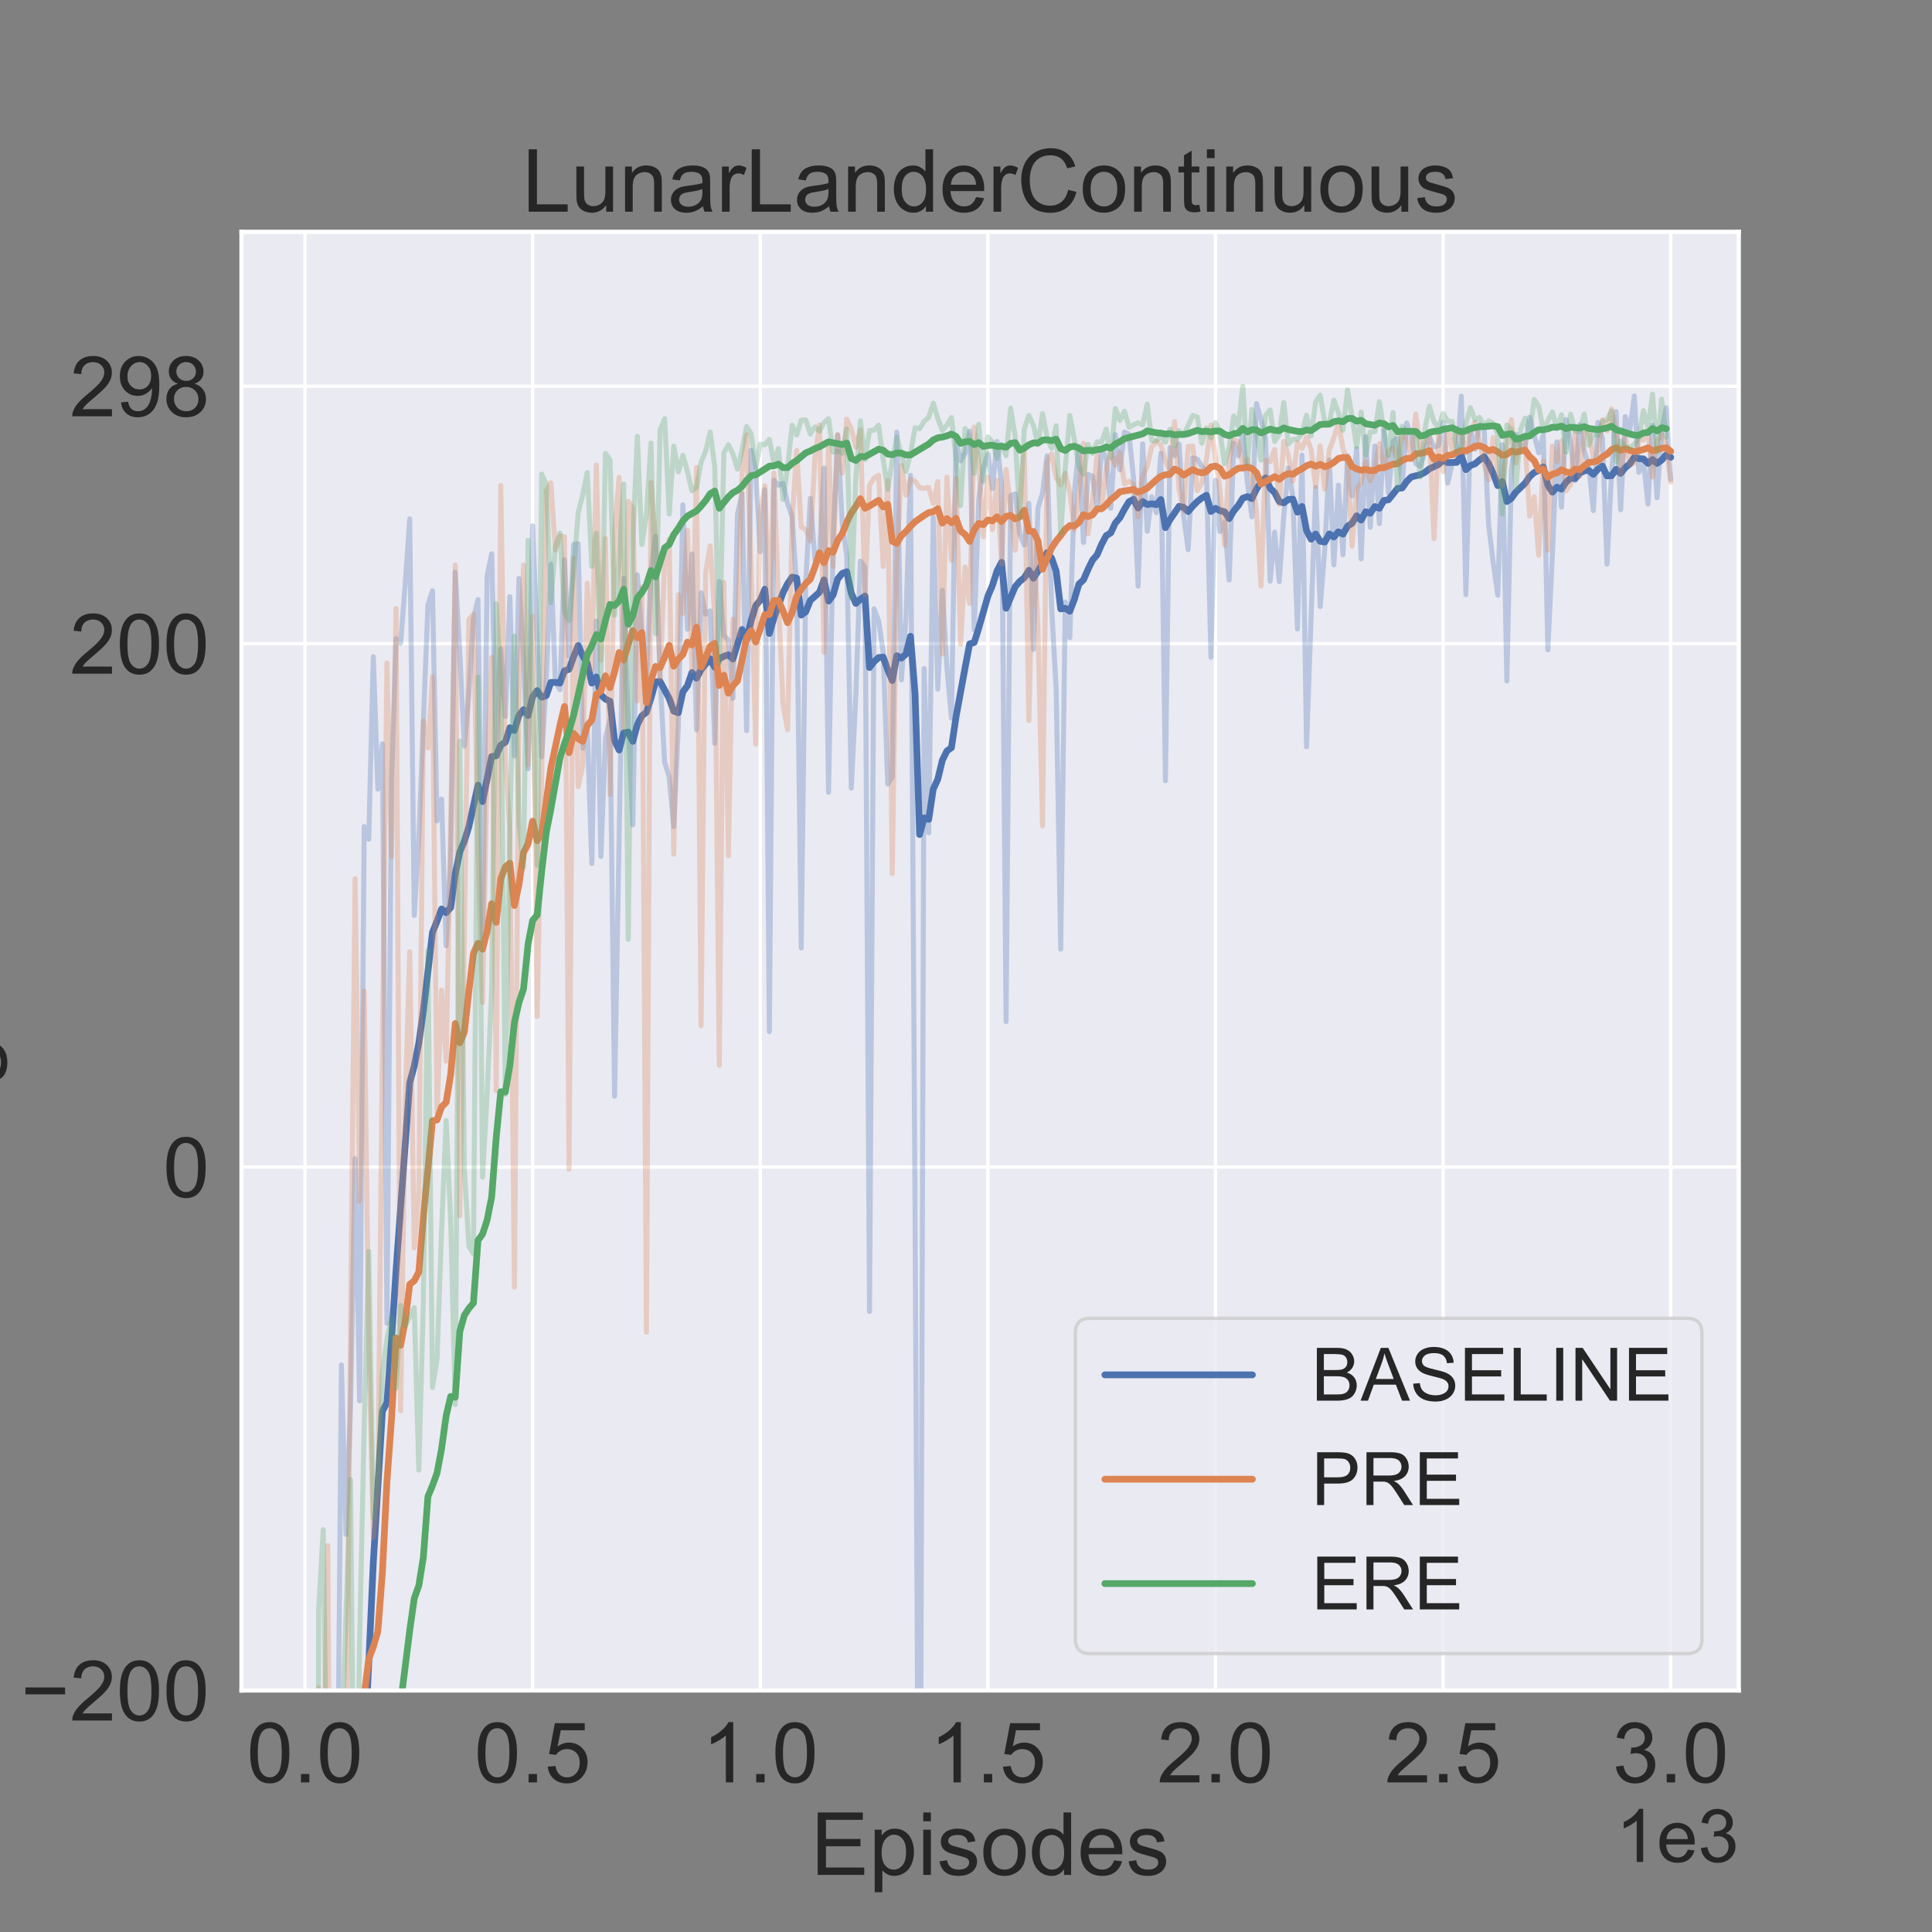 <?xml version="1.0" encoding="utf-8" standalone="no"?>
<!DOCTYPE svg PUBLIC "-//W3C//DTD SVG 1.1//EN"
  "http://www.w3.org/Graphics/SVG/1.1/DTD/svg11.dtd">
<!-- Created with matplotlib (https://matplotlib.org/) -->
<svg height="576pt" version="1.1" viewBox="0 0 576 576" width="576pt" xmlns="http://www.w3.org/2000/svg" xmlns:xlink="http://www.w3.org/1999/xlink">
 <rect x="0" y="0" width="576" height="576" fill="#808080" stroke="none"/>
 <defs>
  <style type="text/css">*{stroke-linecap:butt;stroke-linejoin:round;}</style>
 </defs>
 <g id="figure_1">
  <g id="patch_1">
   <path d="M 0 576 
L 576 576 
L 576 0 
L 0 0 
z
" style="fill:none;"/>
  </g>
  <g id="axes_1">
   <g id="patch_2">
    <path d="M 72 504 
L 518.4 504 
L 518.4 69.12 
L 72 69.12 
z
" style="fill:#eaeaf2;"/>
   </g>
   <g id="matplotlib.axis_1">
    <g id="xtick_1">
     <g id="line2d_1">
      <path clip-path="url(#pcb019ddeec)" d="M 90.934 504 
L 90.934 69.12 
" style="fill:none;stroke:#ffffff;stroke-linecap:round;"/>
     </g>
     <g id="text_1">
      <!-- 0.0 -->
      <g style="fill:#262626;" transform="translate(73.559 531.395)scale(0.25 -0.25)">
       <defs>
        <path d="M 4.156 35.297 
Q 4.156 48 6.766 55.734 
Q 9.375 63.484 14.516 67.672 
Q 19.672 71.875 27.484 71.875 
Q 33.25 71.875 37.594 69.547 
Q 41.938 67.234 44.766 62.859 
Q 47.609 58.5 49.219 52.219 
Q 50.828 45.953 50.828 35.297 
Q 50.828 22.703 48.234 14.969 
Q 45.656 7.234 40.5 3 
Q 35.359 -1.219 27.484 -1.219 
Q 17.141 -1.219 11.234 6.203 
Q 4.156 15.141 4.156 35.297 
z
M 13.188 35.297 
Q 13.188 17.672 17.312 11.828 
Q 21.438 6 27.484 6 
Q 33.547 6 37.672 11.859 
Q 41.797 17.719 41.797 35.297 
Q 41.797 52.984 37.672 58.781 
Q 33.547 64.594 27.391 64.594 
Q 21.344 64.594 17.719 59.469 
Q 13.188 52.938 13.188 35.297 
z
" id="ArialMT-48"/>
        <path d="M 9.078 0 
L 9.078 10.016 
L 19.094 10.016 
L 19.094 0 
z
" id="ArialMT-46"/>
       </defs>
       <use xlink:href="#ArialMT-48"/>
       <use x="55.615" xlink:href="#ArialMT-46"/>
       <use x="83.398" xlink:href="#ArialMT-48"/>
      </g>
     </g>
    </g>
    <g id="xtick_2">
     <g id="line2d_2">
      <path clip-path="url(#pcb019ddeec)" d="M 158.796 504 
L 158.796 69.12 
" style="fill:none;stroke:#ffffff;stroke-linecap:round;"/>
     </g>
     <g id="text_2">
      <!-- 0.5 -->
      <g style="fill:#262626;" transform="translate(141.421 531.395)scale(0.25 -0.25)">
       <defs>
        <path d="M 4.156 18.75 
L 13.375 19.531 
Q 14.406 12.797 18.141 9.391 
Q 21.875 6 27.156 6 
Q 33.5 6 37.891 10.781 
Q 42.281 15.578 42.281 23.484 
Q 42.281 31 38.062 35.344 
Q 33.844 39.703 27 39.703 
Q 22.75 39.703 19.328 37.766 
Q 15.922 35.844 13.969 32.766 
L 5.719 33.844 
L 12.641 70.609 
L 48.25 70.609 
L 48.25 62.203 
L 19.672 62.203 
L 15.828 42.969 
Q 22.266 47.469 29.344 47.469 
Q 38.719 47.469 45.156 40.969 
Q 51.609 34.469 51.609 24.266 
Q 51.609 14.547 45.953 7.469 
Q 39.062 -1.219 27.156 -1.219 
Q 17.391 -1.219 11.203 4.25 
Q 5.031 9.719 4.156 18.75 
z
" id="ArialMT-53"/>
       </defs>
       <use xlink:href="#ArialMT-48"/>
       <use x="55.615" xlink:href="#ArialMT-46"/>
       <use x="83.398" xlink:href="#ArialMT-53"/>
      </g>
     </g>
    </g>
    <g id="xtick_3">
     <g id="line2d_3">
      <path clip-path="url(#pcb019ddeec)" d="M 226.659 504 
L 226.659 69.12 
" style="fill:none;stroke:#ffffff;stroke-linecap:round;"/>
     </g>
     <g id="text_3">
      <!-- 1.0 -->
      <g style="fill:#262626;" transform="translate(209.284 531.395)scale(0.25 -0.25)">
       <defs>
        <path d="M 37.25 0 
L 28.469 0 
L 28.469 56 
Q 25.297 52.984 20.141 49.953 
Q 14.984 46.922 10.891 45.406 
L 10.891 53.906 
Q 18.266 57.375 23.781 62.297 
Q 29.297 67.234 31.594 71.875 
L 37.25 71.875 
z
" id="ArialMT-49"/>
       </defs>
       <use xlink:href="#ArialMT-49"/>
       <use x="55.615" xlink:href="#ArialMT-46"/>
       <use x="83.398" xlink:href="#ArialMT-48"/>
      </g>
     </g>
    </g>
    <g id="xtick_4">
     <g id="line2d_4">
      <path clip-path="url(#pcb019ddeec)" d="M 294.521 504 
L 294.521 69.12 
" style="fill:none;stroke:#ffffff;stroke-linecap:round;"/>
     </g>
     <g id="text_4">
      <!-- 1.5 -->
      <g style="fill:#262626;" transform="translate(277.146 531.395)scale(0.25 -0.25)">
       <use xlink:href="#ArialMT-49"/>
       <use x="55.615" xlink:href="#ArialMT-46"/>
       <use x="83.398" xlink:href="#ArialMT-53"/>
      </g>
     </g>
    </g>
    <g id="xtick_5">
     <g id="line2d_5">
      <path clip-path="url(#pcb019ddeec)" d="M 362.384 504 
L 362.384 69.12 
" style="fill:none;stroke:#ffffff;stroke-linecap:round;"/>
     </g>
     <g id="text_5">
      <!-- 2.0 -->
      <g style="fill:#262626;" transform="translate(345.009 531.395)scale(0.25 -0.25)">
       <defs>
        <path d="M 50.344 8.453 
L 50.344 0 
L 3.031 0 
Q 2.938 3.172 4.047 6.109 
Q 5.859 10.938 9.828 15.625 
Q 13.812 20.312 21.344 26.469 
Q 33.016 36.031 37.109 41.625 
Q 41.219 47.219 41.219 52.203 
Q 41.219 57.422 37.469 61 
Q 33.734 64.594 27.734 64.594 
Q 21.391 64.594 17.578 60.781 
Q 13.766 56.984 13.719 50.25 
L 4.688 51.172 
Q 5.609 61.281 11.656 66.578 
Q 17.719 71.875 27.938 71.875 
Q 38.234 71.875 44.234 66.156 
Q 50.25 60.453 50.25 52 
Q 50.25 47.703 48.484 43.547 
Q 46.734 39.406 42.656 34.812 
Q 38.578 30.219 29.109 22.219 
Q 21.188 15.578 18.938 13.203 
Q 16.703 10.844 15.234 8.453 
z
" id="ArialMT-50"/>
       </defs>
       <use xlink:href="#ArialMT-50"/>
       <use x="55.615" xlink:href="#ArialMT-46"/>
       <use x="83.398" xlink:href="#ArialMT-48"/>
      </g>
     </g>
    </g>
    <g id="xtick_6">
     <g id="line2d_6">
      <path clip-path="url(#pcb019ddeec)" d="M 430.247 504 
L 430.247 69.12 
" style="fill:none;stroke:#ffffff;stroke-linecap:round;"/>
     </g>
     <g id="text_6">
      <!-- 2.5 -->
      <g style="fill:#262626;" transform="translate(412.872 531.395)scale(0.25 -0.25)">
       <use xlink:href="#ArialMT-50"/>
       <use x="55.615" xlink:href="#ArialMT-46"/>
       <use x="83.398" xlink:href="#ArialMT-53"/>
      </g>
     </g>
    </g>
    <g id="xtick_7">
     <g id="line2d_7">
      <path clip-path="url(#pcb019ddeec)" d="M 498.109 504 
L 498.109 69.12 
" style="fill:none;stroke:#ffffff;stroke-linecap:round;"/>
     </g>
     <g id="text_7">
      <!-- 3.0 -->
      <g style="fill:#262626;" transform="translate(480.734 531.395)scale(0.25 -0.25)">
       <defs>
        <path d="M 4.203 18.891 
L 12.984 20.062 
Q 14.5 12.594 18.141 9.297 
Q 21.781 6 27 6 
Q 33.203 6 37.469 10.297 
Q 41.75 14.594 41.75 20.953 
Q 41.75 27 37.797 30.922 
Q 33.844 34.859 27.734 34.859 
Q 25.25 34.859 21.531 33.891 
L 22.516 41.609 
Q 23.391 41.5 23.922 41.5 
Q 29.547 41.5 34.031 44.422 
Q 38.531 47.359 38.531 53.469 
Q 38.531 58.297 35.25 61.469 
Q 31.984 64.656 26.812 64.656 
Q 21.688 64.656 18.266 61.422 
Q 14.844 58.203 13.875 51.766 
L 5.078 53.328 
Q 6.688 62.156 12.391 67.016 
Q 18.109 71.875 26.609 71.875 
Q 32.469 71.875 37.391 69.359 
Q 42.328 66.844 44.938 62.5 
Q 47.562 58.156 47.562 53.266 
Q 47.562 48.641 45.062 44.828 
Q 42.578 41.016 37.703 38.766 
Q 44.047 37.312 47.562 32.688 
Q 51.078 28.078 51.078 21.141 
Q 51.078 11.766 44.234 5.25 
Q 37.406 -1.266 26.953 -1.266 
Q 17.531 -1.266 11.297 4.344 
Q 5.078 9.969 4.203 18.891 
z
" id="ArialMT-51"/>
       </defs>
       <use xlink:href="#ArialMT-51"/>
       <use x="55.615" xlink:href="#ArialMT-46"/>
       <use x="83.398" xlink:href="#ArialMT-48"/>
      </g>
     </g>
    </g>
    <g id="text_8">
     <!-- Episodes -->
     <g style="fill:#262626;" transform="translate(241.723 558.974)scale(0.26 -0.26)">
      <defs>
       <path d="M 7.906 0 
L 7.906 71.578 
L 59.672 71.578 
L 59.672 63.141 
L 17.391 63.141 
L 17.391 41.219 
L 56.984 41.219 
L 56.984 32.812 
L 17.391 32.812 
L 17.391 8.453 
L 61.328 8.453 
L 61.328 0 
z
" id="ArialMT-69"/>
       <path d="M 6.594 -19.875 
L 6.594 51.859 
L 14.594 51.859 
L 14.594 45.125 
Q 17.438 49.078 21 51.047 
Q 24.562 53.031 29.641 53.031 
Q 36.281 53.031 41.359 49.609 
Q 46.438 46.188 49.016 39.953 
Q 51.609 33.734 51.609 26.312 
Q 51.609 18.359 48.75 11.984 
Q 45.906 5.609 40.453 2.219 
Q 35.016 -1.172 29 -1.172 
Q 24.609 -1.172 21.109 0.688 
Q 17.625 2.547 15.375 5.375 
L 15.375 -19.875 
z
M 14.547 25.641 
Q 14.547 15.625 18.594 10.844 
Q 22.656 6.062 28.422 6.062 
Q 34.281 6.062 38.453 11.016 
Q 42.625 15.969 42.625 26.375 
Q 42.625 36.281 38.547 41.203 
Q 34.469 46.141 28.812 46.141 
Q 23.188 46.141 18.859 40.891 
Q 14.547 35.641 14.547 25.641 
z
" id="ArialMT-112"/>
       <path d="M 6.641 61.469 
L 6.641 71.578 
L 15.438 71.578 
L 15.438 61.469 
z
M 6.641 0 
L 6.641 51.859 
L 15.438 51.859 
L 15.438 0 
z
" id="ArialMT-105"/>
       <path d="M 3.078 15.484 
L 11.766 16.844 
Q 12.5 11.625 15.844 8.844 
Q 19.188 6.062 25.203 6.062 
Q 31.25 6.062 34.172 8.516 
Q 37.109 10.984 37.109 14.312 
Q 37.109 17.281 34.516 19 
Q 32.719 20.172 25.531 21.969 
Q 15.875 24.422 12.141 26.203 
Q 8.406 27.984 6.469 31.125 
Q 4.547 34.281 4.547 38.094 
Q 4.547 41.547 6.125 44.5 
Q 7.719 47.469 10.453 49.422 
Q 12.5 50.922 16.031 51.969 
Q 19.578 53.031 23.641 53.031 
Q 29.734 53.031 34.344 51.266 
Q 38.969 49.516 41.156 46.5 
Q 43.359 43.5 44.188 38.484 
L 35.594 37.312 
Q 35.016 41.312 32.203 43.547 
Q 29.391 45.797 24.266 45.797 
Q 18.219 45.797 15.625 43.797 
Q 13.031 41.797 13.031 39.109 
Q 13.031 37.406 14.109 36.031 
Q 15.188 34.625 17.484 33.688 
Q 18.797 33.203 25.25 31.453 
Q 34.578 28.953 38.25 27.359 
Q 41.938 25.781 44.031 22.75 
Q 46.141 19.734 46.141 15.234 
Q 46.141 10.844 43.578 6.953 
Q 41.016 3.078 36.172 0.953 
Q 31.344 -1.172 25.25 -1.172 
Q 15.141 -1.172 9.844 3.031 
Q 4.547 7.234 3.078 15.484 
z
" id="ArialMT-115"/>
       <path d="M 3.328 25.922 
Q 3.328 40.328 11.328 47.266 
Q 18.016 53.031 27.641 53.031 
Q 38.328 53.031 45.109 46.016 
Q 51.906 39.016 51.906 26.656 
Q 51.906 16.656 48.906 10.906 
Q 45.906 5.172 40.156 2 
Q 34.422 -1.172 27.641 -1.172 
Q 16.75 -1.172 10.031 5.812 
Q 3.328 12.797 3.328 25.922 
z
M 12.359 25.922 
Q 12.359 15.969 16.703 11.016 
Q 21.047 6.062 27.641 6.062 
Q 34.188 6.062 38.531 11.031 
Q 42.875 16.016 42.875 26.219 
Q 42.875 35.844 38.5 40.797 
Q 34.125 45.75 27.641 45.75 
Q 21.047 45.75 16.703 40.812 
Q 12.359 35.891 12.359 25.922 
z
" id="ArialMT-111"/>
       <path d="M 40.234 0 
L 40.234 6.547 
Q 35.297 -1.172 25.734 -1.172 
Q 19.531 -1.172 14.328 2.25 
Q 9.125 5.672 6.266 11.797 
Q 3.422 17.922 3.422 25.875 
Q 3.422 33.641 6 39.969 
Q 8.594 46.297 13.766 49.656 
Q 18.953 53.031 25.344 53.031 
Q 30.031 53.031 33.688 51.047 
Q 37.359 49.078 39.656 45.906 
L 39.656 71.578 
L 48.391 71.578 
L 48.391 0 
z
M 12.453 25.875 
Q 12.453 15.922 16.641 10.984 
Q 20.844 6.062 26.562 6.062 
Q 32.328 6.062 36.344 10.766 
Q 40.375 15.484 40.375 25.141 
Q 40.375 35.797 36.266 40.766 
Q 32.172 45.75 26.172 45.75 
Q 20.312 45.75 16.375 40.969 
Q 12.453 36.188 12.453 25.875 
z
" id="ArialMT-100"/>
       <path d="M 42.094 16.703 
L 51.172 15.578 
Q 49.031 7.625 43.219 3.219 
Q 37.406 -1.172 28.375 -1.172 
Q 17 -1.172 10.328 5.828 
Q 3.656 12.844 3.656 25.484 
Q 3.656 38.578 10.391 45.797 
Q 17.141 53.031 27.875 53.031 
Q 38.281 53.031 44.875 45.953 
Q 51.469 38.875 51.469 26.031 
Q 51.469 25.25 51.422 23.688 
L 12.75 23.688 
Q 13.234 15.141 17.578 10.594 
Q 21.922 6.062 28.422 6.062 
Q 33.25 6.062 36.672 8.594 
Q 40.094 11.141 42.094 16.703 
z
M 13.234 30.906 
L 42.188 30.906 
Q 41.609 37.453 38.875 40.719 
Q 34.672 45.797 27.984 45.797 
Q 21.922 45.797 17.797 41.75 
Q 13.672 37.703 13.234 30.906 
z
" id="ArialMT-101"/>
      </defs>
      <use xlink:href="#ArialMT-69"/>
      <use x="66.699" xlink:href="#ArialMT-112"/>
      <use x="122.314" xlink:href="#ArialMT-105"/>
      <use x="144.531" xlink:href="#ArialMT-115"/>
      <use x="194.531" xlink:href="#ArialMT-111"/>
      <use x="250.146" xlink:href="#ArialMT-100"/>
      <use x="305.762" xlink:href="#ArialMT-101"/>
      <use x="361.377" xlink:href="#ArialMT-115"/>
     </g>
    </g>
    <g id="text_9">
     <!-- 1e3 -->
     <g style="fill:#262626;" transform="translate(481.698 555.11)scale(0.22 -0.22)">
      <use xlink:href="#ArialMT-49"/>
      <use x="55.615" xlink:href="#ArialMT-101"/>
      <use x="111.23" xlink:href="#ArialMT-51"/>
     </g>
    </g>
   </g>
   <g id="matplotlib.axis_2">
    <g id="ytick_1">
     <g id="line2d_8">
      <path clip-path="url(#pcb019ddeec)" d="M 72 504 
L 518.4 504 
" style="fill:none;stroke:#ffffff;stroke-linecap:round;"/>
     </g>
     <g id="text_10">
      <!-- −200 -->
      <g style="fill:#262626;" transform="translate(6.191 512.947)scale(0.25 -0.25)">
       <defs>
        <path d="M 52.828 31.203 
L 5.562 31.203 
L 5.562 39.406 
L 52.828 39.406 
z
" id="ArialMT-8722"/>
       </defs>
       <use xlink:href="#ArialMT-8722"/>
       <use x="58.398" xlink:href="#ArialMT-50"/>
       <use x="114.014" xlink:href="#ArialMT-48"/>
       <use x="169.629" xlink:href="#ArialMT-48"/>
      </g>
     </g>
    </g>
    <g id="ytick_2">
     <g id="line2d_9">
      <path clip-path="url(#pcb019ddeec)" d="M 72 347.949 
L 518.4 347.949 
" style="fill:none;stroke:#ffffff;stroke-linecap:round;"/>
     </g>
     <g id="text_11">
      <!-- 0 -->
      <g style="fill:#262626;" transform="translate(48.598 356.896)scale(0.25 -0.25)">
       <use xlink:href="#ArialMT-48"/>
      </g>
     </g>
    </g>
    <g id="ytick_3">
     <g id="line2d_10">
      <path clip-path="url(#pcb019ddeec)" d="M 72 191.898 
L 518.4 191.898 
" style="fill:none;stroke:#ffffff;stroke-linecap:round;"/>
     </g>
     <g id="text_12">
      <!-- 200 -->
      <g style="fill:#262626;" transform="translate(20.793 200.845)scale(0.25 -0.25)">
       <use xlink:href="#ArialMT-50"/>
       <use x="55.615" xlink:href="#ArialMT-48"/>
       <use x="111.23" xlink:href="#ArialMT-48"/>
      </g>
     </g>
    </g>
    <g id="ytick_4">
     <g id="line2d_11">
      <path clip-path="url(#pcb019ddeec)" d="M 72 115.156 
L 518.4 115.156 
" style="fill:none;stroke:#ffffff;stroke-linecap:round;"/>
     </g>
     <g id="text_13">
      <!-- 298 -->
      <g style="fill:#262626;" transform="translate(20.793 124.103)scale(0.25 -0.25)">
       <defs>
        <path d="M 5.469 16.547 
L 13.922 17.328 
Q 14.984 11.375 18.016 8.688 
Q 21.047 6 25.781 6 
Q 29.828 6 32.875 7.859 
Q 35.938 9.719 37.891 12.812 
Q 39.844 15.922 41.156 21.188 
Q 42.484 26.469 42.484 31.938 
Q 42.484 32.516 42.438 33.688 
Q 39.797 29.5 35.234 26.875 
Q 30.672 24.266 25.344 24.266 
Q 16.453 24.266 10.297 30.703 
Q 4.156 37.156 4.156 47.703 
Q 4.156 58.594 10.578 65.234 
Q 17 71.875 26.656 71.875 
Q 33.641 71.875 39.422 68.109 
Q 45.219 64.359 48.219 57.391 
Q 51.219 50.438 51.219 37.25 
Q 51.219 23.531 48.234 15.406 
Q 45.266 7.281 39.375 3.031 
Q 33.5 -1.219 25.594 -1.219 
Q 17.188 -1.219 11.859 3.438 
Q 6.547 8.109 5.469 16.547 
z
M 41.453 48.141 
Q 41.453 55.719 37.422 60.156 
Q 33.406 64.594 27.734 64.594 
Q 21.875 64.594 17.531 59.812 
Q 13.188 55.031 13.188 47.406 
Q 13.188 40.578 17.312 36.297 
Q 21.438 32.031 27.484 32.031 
Q 33.594 32.031 37.516 36.297 
Q 41.453 40.578 41.453 48.141 
z
" id="ArialMT-57"/>
        <path d="M 17.672 38.812 
Q 12.203 40.828 9.562 44.531 
Q 6.938 48.25 6.938 53.422 
Q 6.938 61.234 12.547 66.547 
Q 18.172 71.875 27.484 71.875 
Q 36.859 71.875 42.578 66.422 
Q 48.297 60.984 48.297 53.172 
Q 48.297 48.188 45.672 44.5 
Q 43.062 40.828 37.75 38.812 
Q 44.344 36.672 47.781 31.875 
Q 51.219 27.094 51.219 20.453 
Q 51.219 11.281 44.719 5.031 
Q 38.234 -1.219 27.641 -1.219 
Q 17.047 -1.219 10.547 5.047 
Q 4.047 11.328 4.047 20.703 
Q 4.047 27.688 7.594 32.391 
Q 11.141 37.109 17.672 38.812 
z
M 15.922 53.719 
Q 15.922 48.641 19.188 45.406 
Q 22.469 42.188 27.688 42.188 
Q 32.766 42.188 36.016 45.375 
Q 39.266 48.578 39.266 53.219 
Q 39.266 58.062 35.906 61.359 
Q 32.562 64.656 27.594 64.656 
Q 22.562 64.656 19.234 61.422 
Q 15.922 58.203 15.922 53.719 
z
M 13.094 20.656 
Q 13.094 16.891 14.875 13.375 
Q 16.656 9.859 20.172 7.922 
Q 23.688 6 27.734 6 
Q 34.031 6 38.125 10.047 
Q 42.234 14.109 42.234 20.359 
Q 42.234 26.703 38.016 30.859 
Q 33.797 35.016 27.438 35.016 
Q 21.234 35.016 17.156 30.906 
Q 13.094 26.812 13.094 20.656 
z
" id="ArialMT-56"/>
       </defs>
       <use xlink:href="#ArialMT-50"/>
       <use x="55.615" xlink:href="#ArialMT-57"/>
       <use x="111.23" xlink:href="#ArialMT-56"/>
      </g>
     </g>
    </g>
    <g id="text_14">
     <!-- avg reward -->
     <g style="fill:#262626;" transform="translate(-3.281 350.863)rotate(-90)scale(0.26 -0.26)">
      <defs>
       <path d="M 40.438 6.391 
Q 35.547 2.25 31.031 0.531 
Q 26.516 -1.172 21.344 -1.172 
Q 12.797 -1.172 8.203 3 
Q 3.609 7.172 3.609 13.672 
Q 3.609 17.484 5.344 20.625 
Q 7.078 23.781 9.891 25.688 
Q 12.703 27.594 16.219 28.562 
Q 18.797 29.25 24.031 29.891 
Q 34.672 31.156 39.703 32.906 
Q 39.75 34.719 39.75 35.203 
Q 39.75 40.578 37.25 42.781 
Q 33.891 45.75 27.25 45.75 
Q 21.047 45.75 18.094 43.578 
Q 15.141 41.406 13.719 35.891 
L 5.125 37.062 
Q 6.297 42.578 8.984 45.969 
Q 11.672 49.359 16.75 51.188 
Q 21.828 53.031 28.516 53.031 
Q 35.156 53.031 39.297 51.469 
Q 43.453 49.906 45.406 47.531 
Q 47.359 45.172 48.141 41.547 
Q 48.578 39.312 48.578 33.453 
L 48.578 21.734 
Q 48.578 9.469 49.141 6.219 
Q 49.703 2.984 51.375 0 
L 42.188 0 
Q 40.828 2.734 40.438 6.391 
z
M 39.703 26.031 
Q 34.906 24.078 25.344 22.703 
Q 19.922 21.922 17.672 20.938 
Q 15.438 19.969 14.203 18.094 
Q 12.984 16.219 12.984 13.922 
Q 12.984 10.406 15.641 8.062 
Q 18.312 5.719 23.438 5.719 
Q 28.516 5.719 32.469 7.938 
Q 36.422 10.156 38.281 14.016 
Q 39.703 17 39.703 22.797 
z
" id="ArialMT-97"/>
       <path d="M 21 0 
L 1.266 51.859 
L 10.547 51.859 
L 21.688 20.797 
Q 23.484 15.766 25 10.359 
Q 26.172 14.453 28.266 20.219 
L 39.797 51.859 
L 48.828 51.859 
L 29.203 0 
z
" id="ArialMT-118"/>
       <path d="M 4.984 -4.297 
L 13.531 -5.562 
Q 14.062 -9.516 16.5 -11.328 
Q 19.781 -13.766 25.438 -13.766 
Q 31.547 -13.766 34.859 -11.328 
Q 38.188 -8.891 39.359 -4.5 
Q 40.047 -1.812 39.984 6.781 
Q 34.234 0 25.641 0 
Q 14.938 0 9.078 7.719 
Q 3.219 15.438 3.219 26.219 
Q 3.219 33.641 5.906 39.906 
Q 8.594 46.188 13.688 49.609 
Q 18.797 53.031 25.688 53.031 
Q 34.859 53.031 40.828 45.609 
L 40.828 51.859 
L 48.922 51.859 
L 48.922 7.031 
Q 48.922 -5.078 46.453 -10.125 
Q 44 -15.188 38.641 -18.109 
Q 33.297 -21.047 25.484 -21.047 
Q 16.219 -21.047 10.5 -16.875 
Q 4.781 -12.703 4.984 -4.297 
z
M 12.25 26.859 
Q 12.25 16.656 16.297 11.969 
Q 20.359 7.281 26.469 7.281 
Q 32.516 7.281 36.609 11.938 
Q 40.719 16.609 40.719 26.562 
Q 40.719 36.078 36.5 40.906 
Q 32.281 45.75 26.312 45.75 
Q 20.453 45.75 16.344 40.984 
Q 12.25 36.234 12.25 26.859 
z
" id="ArialMT-103"/>
       <path id="ArialMT-32"/>
       <path d="M 6.5 0 
L 6.5 51.859 
L 14.406 51.859 
L 14.406 44 
Q 17.438 49.516 20 51.266 
Q 22.562 53.031 25.641 53.031 
Q 30.078 53.031 34.672 50.203 
L 31.641 42.047 
Q 28.422 43.953 25.203 43.953 
Q 22.312 43.953 20.016 42.219 
Q 17.719 40.484 16.75 37.406 
Q 15.281 32.719 15.281 27.156 
L 15.281 0 
z
" id="ArialMT-114"/>
       <path d="M 16.156 0 
L 0.297 51.859 
L 9.375 51.859 
L 17.625 21.922 
L 20.703 10.797 
Q 20.906 11.625 23.391 21.484 
L 31.641 51.859 
L 40.672 51.859 
L 48.438 21.781 
L 51.031 11.859 
L 54 21.875 
L 62.891 51.859 
L 71.438 51.859 
L 55.219 0 
L 46.094 0 
L 37.844 31.062 
L 35.844 39.891 
L 25.344 0 
z
" id="ArialMT-119"/>
      </defs>
      <use xlink:href="#ArialMT-97"/>
      <use x="55.615" xlink:href="#ArialMT-118"/>
      <use x="105.615" xlink:href="#ArialMT-103"/>
      <use x="161.23" xlink:href="#ArialMT-32"/>
      <use x="189.014" xlink:href="#ArialMT-114"/>
      <use x="222.314" xlink:href="#ArialMT-101"/>
      <use x="277.93" xlink:href="#ArialMT-119"/>
      <use x="350.146" xlink:href="#ArialMT-97"/>
      <use x="405.762" xlink:href="#ArialMT-114"/>
      <use x="439.062" xlink:href="#ArialMT-100"/>
     </g>
    </g>
   </g>
   <g id="line2d_12">
    <path clip-path="url(#pcb019ddeec)" d="M 95.424 577 
L 96.363 527.786 
L 97.72 517.19 
L 99.077 530.589 
L 100.434 564.455 
L 101.792 406.934 
L 103.149 457.47 
L 104.506 419.367 
L 105.863 345.438 
L 107.221 417.677 
L 108.578 246.401 
L 109.935 250.211 
L 111.292 195.783 
L 112.65 235.262 
L 114.007 221.784 
L 115.364 394.503 
L 116.721 233.16 
L 118.079 190.362 
L 119.436 191.773 
L 120.793 174.393 
L 122.15 154.714 
L 123.508 272.943 
L 124.865 249.654 
L 127.579 180.38 
L 128.937 176.137 
L 130.294 244.771 
L 131.651 238.221 
L 133.008 281.955 
L 134.366 256.76 
L 135.723 170.533 
L 137.08 194.613 
L 138.437 222.435 
L 139.795 206.959 
L 141.152 184.431 
L 142.509 178.751 
L 143.866 283.075 
L 145.224 171.719 
L 146.581 165.069 
L 147.938 223.541 
L 149.295 193.445 
L 150.653 213.603 
L 152.01 177.885 
L 153.367 225.376 
L 154.724 172.471 
L 156.082 196.469 
L 157.439 229.201 
L 158.796 156.756 
L 161.511 225.644 
L 162.868 202.793 
L 164.225 168.195 
L 165.582 203.285 
L 166.94 205.638 
L 168.297 166.866 
L 169.654 195.677 
L 171.011 162.328 
L 172.369 162.127 
L 173.726 223.071 
L 175.083 217.327 
L 176.44 257.459 
L 177.798 185.172 
L 179.155 255.343 
L 180.512 219.972 
L 181.87 214.469 
L 183.227 326.815 
L 185.941 172.447 
L 187.299 216.058 
L 188.656 245.908 
L 190.013 171.332 
L 191.37 189.674 
L 192.728 202.812 
L 194.085 169.906 
L 195.442 159.844 
L 196.799 202.358 
L 198.157 227.207 
L 199.514 231.745 
L 200.871 246.422 
L 202.228 216.772 
L 203.586 150.513 
L 204.943 187.613 
L 206.3 165.127 
L 207.657 217.552 
L 209.015 176.762 
L 210.372 183.115 
L 211.729 182.141 
L 213.086 221.576 
L 214.444 173.35 
L 215.801 189.407 
L 217.158 190.874 
L 218.515 208.171 
L 219.873 153.258 
L 221.23 147.161 
L 222.587 217.851 
L 223.944 134.27 
L 225.302 140.277 
L 226.659 164.47 
L 228.016 146.012 
L 229.373 307.579 
L 230.731 143.124 
L 232.088 144.705 
L 233.445 144.099 
L 234.802 150.091 
L 236.16 154.066 
L 237.517 175.258 
L 238.874 282.635 
L 240.231 173.254 
L 241.589 148.584 
L 242.946 166.789 
L 244.303 165.873 
L 245.66 139.516 
L 247.018 236.214 
L 248.375 161.043 
L 249.732 129.768 
L 251.089 155.863 
L 252.447 165.844 
L 253.804 234.94 
L 255.161 207.051 
L 256.518 167.297 
L 257.876 169.077 
L 259.233 391.005 
L 260.59 181.492 
L 261.947 185.041 
L 263.305 194.49 
L 264.662 233.749 
L 266.019 231.735 
L 267.376 128.848 
L 268.734 202.701 
L 270.091 184.441 
L 271.448 141.705 
L 272.805 359.874 
L 273.906 577 
M 274.323 577 
L 275.52 199.299 
L 276.877 248.281 
L 278.234 154.193 
L 279.592 205.43 
L 280.949 175.989 
L 282.306 198.943 
L 283.663 214.073 
L 285.021 131.296 
L 286.378 137.388 
L 287.735 135.053 
L 289.092 128.541 
L 290.45 187.786 
L 291.807 148.569 
L 293.164 139.436 
L 294.521 135.381 
L 295.879 145.655 
L 297.236 131.632 
L 298.593 144.257 
L 299.95 304.56 
L 301.308 147.777 
L 302.665 147.265 
L 304.022 159.129 
L 305.379 162.496 
L 306.737 150.069 
L 308.094 193.619 
L 309.451 151.49 
L 310.808 146.971 
L 312.166 135.92 
L 313.523 180.934 
L 314.88 205.416 
L 316.237 282.975 
L 317.595 179.484 
L 318.952 190.11 
L 320.309 146.942 
L 321.666 133.012 
L 323.024 161.715 
L 324.381 141.446 
L 325.738 141.959 
L 327.095 151.272 
L 328.453 133.669 
L 329.81 136.761 
L 331.167 151.538 
L 332.524 129.554 
L 333.882 140.103 
L 335.239 128.821 
L 336.596 129.472 
L 337.953 142.571 
L 339.311 174.76 
L 340.668 132.314 
L 342.025 158.386 
L 343.382 148.121 
L 344.74 152.851 
L 346.097 135.128 
L 347.454 232.775 
L 348.811 133.433 
L 350.169 135.848 
L 351.526 132.377 
L 352.883 153.89 
L 354.24 163.881 
L 355.598 136.526 
L 356.955 136.922 
L 358.312 139.104 
L 359.669 140.271 
L 361.027 195.959 
L 362.384 143.202 
L 363.741 158.489 
L 365.098 155.572 
L 366.456 172.94 
L 367.813 132.129 
L 369.17 135.905 
L 370.527 128.88 
L 371.885 143.696 
L 373.242 154.086 
L 374.599 120.32 
L 375.956 125.18 
L 377.314 130.879 
L 378.671 173.295 
L 380.028 158.641 
L 381.385 173.393 
L 382.743 153.728 
L 384.1 139.53 
L 385.457 148.153 
L 386.814 187.53 
L 388.172 135.667 
L 389.529 222.644 
L 392.243 145.301 
L 393.601 180.854 
L 394.958 163.818 
L 396.315 137.141 
L 397.672 168.424 
L 399.03 144.649 
L 400.387 165.407 
L 401.744 135.913 
L 403.101 147.8 
L 404.459 133.699 
L 405.816 166.596 
L 407.173 130.155 
L 408.53 157.215 
L 409.888 132.964 
L 411.245 156.123 
L 412.602 128.324 
L 413.96 147.102 
L 415.317 131.481 
L 416.674 130.673 
L 418.031 144.582 
L 419.389 126.109 
L 420.746 129.99 
L 422.103 138.258 
L 423.46 138.986 
L 426.175 130.306 
L 427.532 133.296 
L 428.889 132.807 
L 430.247 125.877 
L 431.604 144.064 
L 432.961 138.136 
L 434.318 137.066 
L 435.676 118.13 
L 437.033 177.256 
L 438.39 127.673 
L 439.747 133.932 
L 441.105 126.536 
L 442.462 127.677 
L 443.819 156.571 
L 445.176 167.682 
L 446.534 177.461 
L 447.891 132.578 
L 449.248 203.029 
L 450.605 140.118 
L 451.963 129.432 
L 453.32 132.953 
L 454.677 133.158 
L 456.034 124.443 
L 458.749 134.98 
L 460.106 129.542 
L 461.463 193.738 
L 462.821 165.453 
L 464.178 131.727 
L 465.535 151.21 
L 466.892 125.102 
L 468.25 132.128 
L 469.607 143.255 
L 470.964 126.621 
L 472.321 134.369 
L 473.679 138.805 
L 475.036 152.233 
L 476.393 125.962 
L 477.75 130.732 
L 479.108 168.192 
L 480.465 141.188 
L 481.822 122.744 
L 483.179 151.97 
L 484.537 124.196 
L 485.894 128.252 
L 487.251 118.068 
L 488.608 140.799 
L 489.966 137.451 
L 491.323 150.25 
L 492.68 126.761 
L 494.037 148.4 
L 495.395 128.283 
L 496.752 121.578 
L 498.109 142.966 
L 498.109 142.966 
" style="fill:none;stroke:#4c72b0;stroke-linecap:round;stroke-opacity:0.3;stroke-width:1.5;"/>
   </g>
   <g id="line2d_13">
    <path clip-path="url(#pcb019ddeec)" d="M 105.438 577 
L 105.863 569.203 
L 107.221 554.05 
L 108.578 523.285 
L 109.935 495.978 
L 111.292 465.958 
L 114.007 420.778 
L 115.364 418.151 
L 116.721 399.652 
L 118.079 378.723 
L 122.15 322.789 
L 123.508 317.805 
L 124.865 310.99 
L 126.222 301.387 
L 128.937 277.971 
L 130.294 274.651 
L 131.651 271.008 
L 133.008 272.103 
L 134.366 270.568 
L 135.723 260.565 
L 137.08 253.97 
L 138.437 250.816 
L 139.795 246.43 
L 142.509 234.083 
L 143.866 238.982 
L 146.581 225.537 
L 147.938 225.337 
L 149.295 222.148 
L 150.653 221.294 
L 152.01 216.953 
L 153.367 217.795 
L 154.724 213.263 
L 156.082 211.583 
L 157.439 213.345 
L 158.796 207.686 
L 160.153 205.908 
L 161.511 207.882 
L 162.868 207.373 
L 164.225 203.455 
L 165.582 203.438 
L 166.94 203.658 
L 168.297 199.979 
L 169.654 199.549 
L 171.011 195.827 
L 172.369 192.457 
L 173.726 195.518 
L 175.083 197.699 
L 176.44 203.675 
L 177.798 201.825 
L 179.155 207.177 
L 180.512 208.456 
L 181.87 209.057 
L 183.227 220.833 
L 184.584 223.617 
L 185.941 218.5 
L 187.299 218.256 
L 188.656 221.021 
L 190.013 216.052 
L 191.37 213.414 
L 192.728 212.354 
L 194.085 208.109 
L 195.442 203.283 
L 196.799 203.19 
L 199.514 208.207 
L 200.871 212.029 
L 202.228 212.503 
L 203.586 206.304 
L 204.943 204.435 
L 206.3 200.504 
L 207.657 202.209 
L 209.015 199.664 
L 211.729 196.422 
L 213.086 198.938 
L 214.444 196.379 
L 215.801 195.682 
L 217.158 195.201 
L 218.515 196.498 
L 221.23 187.673 
L 222.587 190.691 
L 223.944 185.048 
L 225.302 180.571 
L 226.659 178.961 
L 228.016 175.666 
L 229.373 188.858 
L 230.731 184.284 
L 233.445 176.704 
L 234.802 174.042 
L 236.16 172.045 
L 237.517 172.366 
L 238.874 183.393 
L 240.231 182.379 
L 241.589 179 
L 244.303 176.588 
L 245.66 172.881 
L 247.018 179.214 
L 248.375 177.397 
L 249.732 172.634 
L 251.089 170.957 
L 252.447 170.446 
L 253.804 176.895 
L 255.161 179.911 
L 256.518 178.649 
L 257.876 177.692 
L 259.233 199.023 
L 260.59 197.27 
L 261.947 196.047 
L 263.305 195.892 
L 264.662 199.677 
L 266.019 202.883 
L 267.376 195.48 
L 268.734 196.202 
L 270.091 195.026 
L 271.448 189.694 
L 272.805 206.712 
L 274.163 248.803 
L 275.52 243.853 
L 276.877 244.296 
L 278.234 235.285 
L 279.592 232.3 
L 280.949 226.669 
L 282.306 223.896 
L 283.663 222.914 
L 285.021 213.752 
L 287.735 199.009 
L 289.092 191.962 
L 290.45 191.545 
L 291.807 187.247 
L 294.521 177.758 
L 295.879 174.547 
L 297.236 170.256 
L 298.593 167.656 
L 299.95 181.346 
L 302.665 174.917 
L 304.022 173.338 
L 305.379 172.254 
L 306.737 170.035 
L 308.094 172.394 
L 309.451 170.303 
L 310.808 167.97 
L 312.166 164.765 
L 313.523 166.382 
L 314.88 170.285 
L 316.237 181.554 
L 317.595 181.347 
L 318.952 182.224 
L 320.309 178.695 
L 321.666 174.127 
L 323.024 172.886 
L 324.381 169.742 
L 325.738 166.964 
L 327.095 165.394 
L 328.453 162.222 
L 329.81 159.676 
L 331.167 158.862 
L 332.524 155.931 
L 333.882 154.349 
L 335.239 151.796 
L 336.596 149.563 
L 337.953 148.864 
L 339.311 151.454 
L 340.668 149.54 
L 342.025 150.424 
L 343.382 150.194 
L 344.74 150.46 
L 346.097 148.927 
L 347.454 157.311 
L 348.811 154.924 
L 351.526 150.952 
L 352.883 151.246 
L 354.24 152.509 
L 355.598 150.911 
L 356.955 149.512 
L 358.312 148.471 
L 359.669 147.651 
L 361.027 152.482 
L 362.384 151.554 
L 363.741 152.247 
L 365.098 152.58 
L 366.456 154.616 
L 367.813 152.367 
L 369.17 150.721 
L 370.527 148.537 
L 371.885 148.053 
L 373.242 148.656 
L 374.599 145.822 
L 375.956 143.758 
L 377.314 142.47 
L 378.671 145.553 
L 380.028 146.862 
L 381.385 149.515 
L 382.743 149.936 
L 384.1 148.895 
L 385.457 148.821 
L 386.814 152.692 
L 388.172 150.99 
L 389.529 158.155 
L 390.886 160.757 
L 392.243 159.211 
L 393.601 161.375 
L 394.958 161.62 
L 396.315 159.172 
L 397.672 160.097 
L 399.03 158.552 
L 400.387 159.238 
L 401.744 156.905 
L 403.101 155.995 
L 404.459 153.765 
L 405.816 155.048 
L 407.173 152.559 
L 408.53 153.025 
L 409.888 151.018 
L 411.245 151.529 
L 412.602 149.208 
L 413.96 148.998 
L 416.674 145.589 
L 418.031 145.488 
L 419.389 143.55 
L 420.746 142.194 
L 423.46 141.519 
L 424.818 140.815 
L 426.175 139.764 
L 428.889 138.487 
L 430.247 137.226 
L 431.604 137.909 
L 434.318 137.846 
L 435.676 135.874 
L 437.033 140.012 
L 438.39 138.778 
L 439.747 138.294 
L 441.105 137.118 
L 442.462 136.174 
L 443.819 138.214 
L 445.176 141.16 
L 446.534 144.791 
L 447.891 143.569 
L 449.248 149.515 
L 450.605 148.576 
L 451.963 146.661 
L 454.677 144.077 
L 456.034 142.114 
L 457.392 140.862 
L 458.749 140.274 
L 460.106 139.201 
L 461.463 144.655 
L 462.821 146.734 
L 464.178 145.234 
L 465.535 145.831 
L 466.892 143.758 
L 468.25 142.595 
L 469.607 142.661 
L 470.964 141.057 
L 472.321 140.388 
L 473.679 140.23 
L 475.036 141.43 
L 476.393 139.884 
L 477.75 138.968 
L 479.108 141.891 
L 480.465 141.82 
L 481.822 139.913 
L 483.179 141.118 
L 484.537 139.426 
L 485.894 138.309 
L 487.251 136.285 
L 488.608 136.736 
L 489.966 136.808 
L 491.323 138.152 
L 492.68 137.013 
L 494.037 138.151 
L 495.395 137.165 
L 496.752 135.606 
L 498.109 136.342 
L 498.109 136.342 
" style="fill:none;stroke:#4c72b0;stroke-linecap:round;stroke-width:2;"/>
   </g>
   <g id="line2d_14">
    <path clip-path="url(#pcb019ddeec)" d="M 94.573 577 
L 95.005 503.192 
L 96.363 539.813 
L 97.72 460.815 
L 98.485 577 
M 100.126 577 
L 100.434 550.524 
L 100.648 577 
M 102.921 577 
L 103.149 548.366 
L 104.506 396.29 
L 105.863 261.993 
L 107.221 358.119 
L 108.578 295.499 
L 109.935 398.894 
L 111.292 458.289 
L 112.65 445.085 
L 114.007 310.408 
L 115.364 197.628 
L 116.721 255.322 
L 118.079 181.422 
L 119.436 420.635 
L 120.793 329.774 
L 122.15 283.766 
L 123.508 372.071 
L 124.865 355.742 
L 126.222 214.962 
L 127.579 223.016 
L 128.937 201.728 
L 130.294 331.925 
L 131.651 295.198 
L 133.008 316.396 
L 134.366 245.35 
L 135.723 168.443 
L 137.08 362.508 
L 138.437 279.667 
L 139.795 184.704 
L 141.152 183.113 
L 142.509 254.447 
L 143.866 298.874 
L 145.224 228.745 
L 146.581 195.955 
L 147.938 325.129 
L 149.295 144.722 
L 150.653 227.05 
L 152.01 247.187 
L 153.367 383.692 
L 154.724 207.581 
L 156.082 168.477 
L 157.439 228.031 
L 158.796 183.797 
L 160.153 303.092 
L 161.511 231.233 
L 162.868 146.401 
L 164.225 143.978 
L 165.582 163.982 
L 166.94 159.801 
L 168.297 160.021 
L 169.654 348.569 
L 171.011 166.391 
L 172.369 234.582 
L 173.726 228.371 
L 175.083 173.867 
L 176.44 199.513 
L 177.798 138.65 
L 179.155 196.88 
L 180.512 160.577 
L 181.87 236.896 
L 183.227 158.268 
L 184.584 142.316 
L 185.941 217.099 
L 187.299 149.442 
L 188.656 151.559 
L 190.013 209.009 
L 191.37 175.048 
L 192.728 397.175 
L 194.085 143.832 
L 195.442 160.82 
L 196.799 202.353 
L 198.157 167.725 
L 199.514 160.739 
L 200.871 254.686 
L 202.228 177.294 
L 203.586 182.918 
L 204.943 158.124 
L 206.3 199.913 
L 207.657 139.356 
L 209.015 305.781 
L 210.372 170.697 
L 211.729 162.751 
L 213.086 183.291 
L 214.444 317.599 
L 215.801 173.656 
L 217.158 255.105 
L 218.515 184.589 
L 219.873 189.421 
L 221.23 141.152 
L 222.587 129.696 
L 223.944 169.592 
L 225.302 221.856 
L 226.659 152.405 
L 228.016 144.82 
L 229.373 183.278 
L 230.731 141.046 
L 232.088 178.963 
L 233.445 210.059 
L 234.802 217.539 
L 236.16 155.131 
L 237.517 134.304 
L 238.874 157.121 
L 240.231 157.902 
L 241.589 161.292 
L 242.946 136.587 
L 244.303 126.676 
L 245.66 194.503 
L 247.018 131.598 
L 248.375 168.892 
L 249.732 129.51 
L 251.089 141.09 
L 252.447 124.958 
L 253.804 127.828 
L 255.161 133.276 
L 256.518 128.128 
L 257.876 177.248 
L 259.233 144.687 
L 260.59 142.565 
L 261.947 141.68 
L 263.305 168.902 
L 264.662 143.248 
L 266.019 260.455 
L 267.376 167.686 
L 268.734 138.7 
L 270.091 147.662 
L 271.448 142.893 
L 272.805 143.432 
L 274.163 145.403 
L 275.52 145.618 
L 276.877 145.325 
L 278.234 150.069 
L 279.592 143.514 
L 280.949 194.974 
L 282.306 142.258 
L 283.663 167.066 
L 285.021 142.677 
L 286.378 191.966 
L 287.735 169.047 
L 289.092 179.89 
L 290.45 127.308 
L 291.807 138.382 
L 293.164 159.981 
L 294.521 142.232 
L 295.879 157.87 
L 297.236 143.193 
L 298.593 168.19 
L 299.95 139.952 
L 301.308 151.362 
L 302.665 164.06 
L 305.379 134.279 
L 306.737 214.821 
L 308.094 158.718 
L 309.451 186.577 
L 310.808 246.252 
L 312.166 137.744 
L 313.523 135.276 
L 314.88 142.38 
L 316.237 144.551 
L 317.595 141.104 
L 318.952 146.779 
L 320.309 157.907 
L 321.666 146.609 
L 323.024 132.174 
L 324.381 159.197 
L 325.738 148.854 
L 327.095 135.781 
L 328.453 151.377 
L 329.81 139.829 
L 331.167 134.802 
L 332.524 138.753 
L 333.882 134.86 
L 335.239 144.295 
L 336.596 143.475 
L 337.953 144.426 
L 339.311 154.049 
L 340.668 142.048 
L 342.025 139.006 
L 343.382 133.139 
L 344.74 131.61 
L 346.097 132.581 
L 347.454 137.473 
L 348.811 140.396 
L 350.169 125.708 
L 351.526 145.892 
L 352.883 152.443 
L 354.24 133.1 
L 355.598 132.978 
L 356.955 146.307 
L 358.312 144.031 
L 359.669 137.102 
L 361.027 126.707 
L 363.741 146.431 
L 365.098 162.556 
L 366.456 137.583 
L 367.813 130.971 
L 369.17 131.717 
L 370.527 139.079 
L 371.885 136.94 
L 373.242 142.674 
L 374.599 152.635 
L 375.956 174.739 
L 377.314 137.203 
L 378.671 137.636 
L 380.028 133.975 
L 381.385 150.377 
L 382.743 131.592 
L 384.1 135.767 
L 385.457 143.443 
L 386.814 131.981 
L 388.172 133.682 
L 389.529 130.276 
L 390.886 134.007 
L 392.243 145.099 
L 393.601 132.926 
L 394.958 145.811 
L 396.315 134.231 
L 397.672 130.511 
L 399.03 126.106 
L 400.387 133.695 
L 401.744 137.523 
L 403.101 162.823 
L 404.459 145.814 
L 405.816 143.934 
L 407.173 137.577 
L 408.53 143.391 
L 409.888 139.964 
L 411.245 132.255 
L 412.602 139.427 
L 413.96 134.33 
L 415.317 133.419 
L 416.674 137.029 
L 418.031 128.29 
L 419.389 131.285 
L 420.746 136.543 
L 422.103 123.4 
L 423.46 133.764 
L 424.818 132.102 
L 426.175 129.412 
L 427.532 160.627 
L 428.889 129.691 
L 430.247 140.633 
L 431.604 127.576 
L 432.961 134.366 
L 434.318 128.182 
L 435.676 129.594 
L 437.033 135.085 
L 438.39 128.299 
L 439.747 125.888 
L 441.105 131.529 
L 442.462 138.349 
L 443.819 143.037 
L 445.176 130.447 
L 446.534 141.31 
L 447.891 144.768 
L 449.248 133.353 
L 450.605 125.092 
L 451.963 138.092 
L 453.32 131.36 
L 454.677 131.404 
L 456.034 153.871 
L 457.392 148.117 
L 458.749 165.554 
L 460.106 137.504 
L 461.463 164.022 
L 462.821 132.992 
L 464.178 137.755 
L 465.535 131.382 
L 466.892 146.348 
L 468.25 144.371 
L 469.607 128.672 
L 470.964 142.05 
L 472.321 128.874 
L 473.679 128.273 
L 475.036 136.658 
L 476.393 134.569 
L 477.75 125.113 
L 479.108 128.441 
L 480.465 121.935 
L 481.822 128.186 
L 483.179 141.295 
L 484.537 129.869 
L 485.894 138.605 
L 487.251 138.129 
L 488.608 131.192 
L 489.966 131.203 
L 491.323 128.922 
L 492.68 142.212 
L 494.037 131.372 
L 495.395 129.545 
L 496.752 132.623 
L 498.109 143.747 
L 498.109 143.747 
" style="fill:none;stroke:#dd8452;stroke-linecap:round;stroke-opacity:0.3;stroke-width:1.5;"/>
   </g>
   <g id="line2d_15">
    <path clip-path="url(#pcb019ddeec)" d="M 104.603 577 
L 105.863 547.528 
L 107.221 528.587 
L 108.578 505.278 
L 109.935 494.64 
L 111.292 491.005 
L 112.65 486.413 
L 114.007 468.812 
L 115.364 441.694 
L 116.721 423.057 
L 118.079 398.893 
L 119.436 401.067 
L 120.793 393.938 
L 122.15 382.921 
L 123.508 381.836 
L 124.865 379.227 
L 126.222 362.8 
L 128.937 334.112 
L 130.294 333.894 
L 131.651 330.024 
L 133.008 328.661 
L 134.366 320.33 
L 135.723 305.141 
L 137.08 310.878 
L 138.437 307.757 
L 139.795 295.452 
L 141.152 284.218 
L 142.509 281.241 
L 143.866 283.004 
L 145.224 277.578 
L 146.581 269.416 
L 147.938 274.987 
L 149.295 261.961 
L 150.653 258.47 
L 152.01 257.341 
L 153.367 269.976 
L 154.724 263.737 
L 156.082 254.211 
L 157.439 251.593 
L 158.796 244.813 
L 160.153 250.641 
L 161.511 248.7 
L 164.225 229.021 
L 166.94 216.246 
L 168.297 210.623 
L 169.654 224.418 
L 171.011 218.615 
L 172.369 220.212 
L 173.726 221.028 
L 175.083 216.312 
L 176.44 214.632 
L 177.798 207.033 
L 179.155 206.018 
L 180.512 201.474 
L 181.87 205.016 
L 183.227 200.341 
L 184.584 194.539 
L 185.941 196.795 
L 187.299 192.06 
L 188.656 188.009 
L 190.013 190.109 
L 191.37 188.603 
L 192.728 209.46 
L 194.085 202.898 
L 195.442 198.69 
L 196.799 199.056 
L 198.157 195.923 
L 199.514 192.405 
L 200.871 198.633 
L 202.228 196.499 
L 203.586 195.141 
L 204.943 191.439 
L 206.3 192.287 
L 207.657 186.993 
L 209.015 198.872 
L 210.372 196.055 
L 211.729 192.724 
L 213.086 191.781 
L 214.444 204.363 
L 215.801 201.292 
L 217.158 206.673 
L 218.515 204.465 
L 219.873 202.961 
L 221.23 196.78 
L 222.587 190.071 
L 223.944 188.023 
L 225.302 191.407 
L 226.659 187.506 
L 228.016 183.238 
L 229.373 183.242 
L 230.731 179.022 
L 232.088 179.016 
L 233.445 182.121 
L 234.802 185.662 
L 236.16 182.609 
L 237.517 177.779 
L 238.874 175.713 
L 240.231 173.932 
L 241.589 172.668 
L 242.946 169.06 
L 244.303 164.821 
L 245.66 167.79 
L 247.018 164.17 
L 248.375 164.643 
L 249.732 161.129 
L 251.089 159.125 
L 252.447 155.709 
L 253.804 152.921 
L 255.161 150.956 
L 256.518 148.673 
L 257.876 151.531 
L 259.233 150.846 
L 261.947 149.184 
L 263.305 151.156 
L 264.662 150.365 
L 266.019 161.374 
L 267.376 162.006 
L 268.734 159.675 
L 270.091 158.474 
L 271.448 156.916 
L 272.805 155.567 
L 275.52 153.658 
L 276.877 152.824 
L 278.234 152.549 
L 279.592 151.645 
L 280.949 155.978 
L 282.306 154.606 
L 283.663 155.852 
L 285.021 154.535 
L 286.378 158.278 
L 287.735 159.355 
L 289.092 161.408 
L 290.45 157.998 
L 291.807 156.037 
L 293.164 156.431 
L 294.521 155.011 
L 295.879 155.297 
L 297.236 154.087 
L 298.593 155.497 
L 299.95 153.943 
L 301.308 153.684 
L 302.665 154.722 
L 304.022 154.103 
L 305.379 152.121 
L 306.737 158.391 
L 308.094 158.424 
L 309.451 161.239 
L 310.808 169.74 
L 313.523 163.414 
L 314.88 161.311 
L 316.237 159.635 
L 317.595 157.782 
L 318.952 156.681 
L 320.309 156.804 
L 321.666 155.784 
L 323.024 153.423 
L 324.381 154.001 
L 325.738 153.486 
L 327.095 151.716 
L 328.453 151.682 
L 329.81 150.496 
L 331.167 148.927 
L 332.524 147.91 
L 333.882 146.605 
L 337.953 145.918 
L 339.311 146.731 
L 340.668 146.263 
L 342.025 145.537 
L 344.74 143.029 
L 346.097 141.984 
L 347.454 141.533 
L 348.811 141.419 
L 350.169 139.848 
L 351.526 140.452 
L 352.883 141.651 
L 355.598 140.014 
L 356.955 140.644 
L 358.312 140.982 
L 359.669 140.594 
L 361.027 139.206 
L 362.384 138.933 
L 363.741 139.683 
L 365.098 141.97 
L 366.456 141.531 
L 367.813 140.475 
L 369.17 139.599 
L 370.527 139.547 
L 371.885 139.287 
L 373.242 139.626 
L 374.599 140.926 
L 375.956 144.308 
L 380.028 142.099 
L 381.385 142.926 
L 382.743 141.793 
L 384.1 141.19 
L 385.457 141.416 
L 386.814 140.472 
L 388.172 139.793 
L 389.529 138.841 
L 390.886 138.358 
L 392.243 139.032 
L 393.601 138.421 
L 394.958 139.16 
L 396.315 138.667 
L 397.672 137.852 
L 399.03 136.677 
L 400.387 136.379 
L 401.744 136.493 
L 403.101 139.126 
L 404.459 139.795 
L 405.816 140.209 
L 407.173 139.946 
L 408.53 140.29 
L 409.888 140.258 
L 411.245 139.457 
L 412.602 139.454 
L 415.317 138.39 
L 416.674 138.254 
L 418.031 137.257 
L 419.389 136.66 
L 420.746 136.648 
L 422.103 135.323 
L 423.46 135.168 
L 424.818 134.861 
L 426.175 134.316 
L 427.532 136.947 
L 428.889 136.222 
L 430.247 136.663 
L 431.604 135.754 
L 432.961 135.615 
L 434.318 134.872 
L 435.676 134.344 
L 437.033 134.418 
L 438.39 133.806 
L 439.747 133.015 
L 441.105 132.866 
L 442.462 133.414 
L 443.819 134.377 
L 445.176 133.984 
L 446.534 134.716 
L 447.891 135.721 
L 449.248 135.485 
L 450.605 134.445 
L 451.963 134.81 
L 454.677 134.159 
L 456.034 136.13 
L 457.392 137.329 
L 458.749 140.151 
L 460.106 139.887 
L 461.463 142.3 
L 462.821 141.369 
L 464.178 141.008 
L 465.535 140.045 
L 466.892 140.676 
L 468.25 141.045 
L 469.607 139.808 
L 470.964 140.032 
L 473.679 137.852 
L 475.036 137.733 
L 476.393 137.416 
L 477.75 136.186 
L 479.108 135.411 
L 480.465 134.064 
L 481.822 133.476 
L 483.179 134.258 
L 484.537 133.819 
L 487.251 134.681 
L 489.966 134.019 
L 491.323 133.509 
L 492.68 134.379 
L 494.037 134.079 
L 495.395 133.625 
L 496.752 133.525 
L 498.109 134.547 
L 498.109 134.547 
" style="fill:none;stroke:#dd8452;stroke-linecap:round;stroke-width:2;"/>
   </g>
   <g id="line2d_16">
    <path clip-path="url(#pcb019ddeec)" d="M 94.769 577 
L 95.005 479.979 
L 96.363 456.042 
L 97.994 577 
M 100.847 577 
L 101.792 522.61 
L 104.506 441.126 
L 105.783 577 
M 105.984 577 
L 107.221 488.694 
L 108.578 425.227 
L 109.935 373.105 
L 111.292 452.67 
L 112.65 441.522 
L 114.007 409.323 
L 115.364 399.074 
L 116.721 392.874 
L 118.079 413.909 
L 119.436 389.158 
L 120.793 395.335 
L 123.508 389.851 
L 124.865 438.294 
L 126.222 388.213 
L 127.579 283.372 
L 128.937 413.673 
L 130.294 405.38 
L 131.651 366.811 
L 133.008 334.054 
L 134.366 363.94 
L 135.723 418.76 
L 137.08 220.887 
L 138.437 348.439 
L 139.795 371.574 
L 141.152 373.868 
L 142.509 201.898 
L 143.866 350.985 
L 145.224 326.309 
L 146.581 295.132 
L 147.938 179.983 
L 149.295 202.016 
L 150.653 326.29 
L 152.01 246.081 
L 153.367 189.657 
L 154.724 245.417 
L 156.082 258.583 
L 157.439 161.09 
L 160.153 258.018 
L 161.511 141.355 
L 162.868 144.377 
L 164.225 179.682 
L 165.582 162.946 
L 166.94 158.909 
L 168.297 182.463 
L 169.654 185.025 
L 171.011 170.445 
L 172.369 152.935 
L 173.726 147.591 
L 175.083 140.854 
L 176.44 168.876 
L 177.798 158.998 
L 179.155 202.348 
L 180.512 135.173 
L 181.87 137.146 
L 183.227 183.451 
L 184.584 166.66 
L 185.941 144.289 
L 187.299 280.078 
L 188.656 160.916 
L 190.013 130.097 
L 191.37 162.364 
L 192.728 153.432 
L 194.085 132.067 
L 195.442 188.909 
L 196.799 128.209 
L 198.157 124.82 
L 199.514 153.285 
L 200.871 132.988 
L 202.228 140.649 
L 203.586 135.747 
L 204.943 140.538 
L 206.3 146.353 
L 207.657 145.37 
L 209.015 137.799 
L 210.372 134.488 
L 211.729 128.778 
L 213.086 139.207 
L 214.444 197.717 
L 215.801 135.021 
L 217.158 132.612 
L 218.515 135.372 
L 219.873 139.839 
L 221.23 134.329 
L 222.587 127.173 
L 223.944 129.357 
L 225.302 139.462 
L 226.659 132.395 
L 228.016 132.622 
L 229.373 130.988 
L 230.731 137.976 
L 232.088 133.754 
L 233.445 148.894 
L 234.802 139.343 
L 236.16 126.785 
L 237.517 129.695 
L 238.874 125.262 
L 240.231 125.22 
L 241.589 129.405 
L 242.946 127.298 
L 244.303 128.538 
L 245.66 125.988 
L 247.018 124.815 
L 248.375 134.789 
L 249.732 134.442 
L 251.089 135.127 
L 252.447 127.883 
L 253.804 178.257 
L 255.161 142.48 
L 256.518 125.458 
L 257.876 137.008 
L 259.233 128.382 
L 260.59 128.235 
L 261.947 126.788 
L 263.305 136.959 
L 264.662 145.88 
L 266.019 137.301 
L 267.376 130.303 
L 270.091 140.587 
L 271.448 135.431 
L 272.805 127.523 
L 274.163 127.838 
L 275.52 125.586 
L 276.877 124.446 
L 278.234 120.201 
L 279.592 124.733 
L 280.949 128.34 
L 282.306 126.737 
L 283.663 124.508 
L 285.021 136.483 
L 286.378 150.736 
L 287.735 127.758 
L 289.092 130.566 
L 290.45 141.124 
L 291.807 126.474 
L 293.164 143.482 
L 294.521 130.235 
L 295.879 131.822 
L 297.236 136.693 
L 298.593 132.448 
L 299.95 135.837 
L 301.308 121.695 
L 302.665 130.163 
L 304.022 154.406 
L 305.379 127.969 
L 306.737 123.87 
L 308.094 126.745 
L 309.451 132.577 
L 310.808 123.332 
L 312.166 130.354 
L 313.523 133.649 
L 314.88 126.93 
L 316.237 158.999 
L 317.595 139.474 
L 318.952 123.892 
L 320.309 131.008 
L 321.666 139.248 
L 323.024 141.418 
L 324.381 132.494 
L 325.738 135.162 
L 327.095 131.731 
L 328.453 131.702 
L 329.81 127.95 
L 331.167 136.459 
L 332.524 121.808 
L 333.882 125.359 
L 335.239 122.604 
L 336.596 127.399 
L 337.953 126.653 
L 339.311 126.04 
L 340.668 126.646 
L 342.025 120.472 
L 343.382 131.346 
L 344.74 131.463 
L 346.097 130.091 
L 347.454 131.86 
L 348.811 127.962 
L 350.169 133.024 
L 351.526 128.442 
L 352.883 129.715 
L 355.598 123.876 
L 356.955 124.319 
L 358.312 132.161 
L 359.669 127.588 
L 361.027 130.583 
L 362.384 126.039 
L 363.741 128.901 
L 365.098 138.28 
L 366.456 133.287 
L 367.813 124.005 
L 369.17 127.294 
L 370.527 115.156 
L 371.885 138.356 
L 373.242 122.09 
L 374.599 128.899 
L 375.956 137.214 
L 377.314 123.839 
L 378.671 122.203 
L 380.028 131.626 
L 381.385 129.457 
L 382.743 119.989 
L 384.1 132.362 
L 385.457 130.993 
L 386.814 130.977 
L 388.172 129.299 
L 389.529 123.801 
L 390.886 130.004 
L 392.243 119.857 
L 393.601 117.812 
L 394.958 125.857 
L 396.315 126.148 
L 397.672 119.249 
L 399.03 123.006 
L 400.387 128.262 
L 401.744 116.208 
L 403.101 124.246 
L 404.459 133.233 
L 405.816 122.859 
L 407.173 135.669 
L 408.53 128.763 
L 409.888 128.702 
L 411.245 119.751 
L 412.602 128.421 
L 413.96 135.815 
L 415.317 123.023 
L 416.674 145.559 
L 418.031 127.092 
L 419.389 128.769 
L 420.746 128.729 
L 422.103 128.925 
L 423.46 142.232 
L 424.818 127.983 
L 426.175 121.115 
L 427.532 125.777 
L 428.889 127.585 
L 430.247 123.24 
L 431.604 125.607 
L 432.961 125.611 
L 434.318 134.568 
L 435.676 132.868 
L 437.033 126.358 
L 438.39 121.537 
L 439.747 125.239 
L 441.105 124.423 
L 442.462 127.032 
L 443.819 125.497 
L 445.176 126.234 
L 446.534 129.507 
L 447.891 153.272 
L 449.248 126.703 
L 450.605 127.991 
L 451.963 145.524 
L 453.32 128.116 
L 454.677 124.665 
L 456.034 129.243 
L 457.392 119.095 
L 458.749 121.073 
L 460.106 128.135 
L 462.821 122.802 
L 464.178 127.741 
L 465.535 123.67 
L 466.892 134.835 
L 468.25 123.475 
L 469.607 128.55 
L 470.964 128.78 
L 472.321 123.454 
L 473.679 132.74 
L 475.036 129.213 
L 476.393 129.847 
L 477.75 125.62 
L 479.108 125.096 
L 480.465 122.547 
L 481.822 137.856 
L 483.179 131.416 
L 484.537 133.15 
L 485.894 133.497 
L 487.251 132.486 
L 488.608 130.565 
L 489.966 122.419 
L 491.323 127.668 
L 492.68 117.518 
L 494.037 134.732 
L 495.395 118.992 
L 496.752 130.318 
L 496.752 130.318 
" style="fill:none;stroke:#55a868;stroke-linecap:round;stroke-opacity:0.3;stroke-width:1.5;"/>
   </g>
   <g id="line2d_17">
    <path clip-path="url(#pcb019ddeec)" d="M 113.068 577 
L 115.364 548.438 
L 116.721 532.881 
L 118.079 520.984 
L 119.436 507.801 
L 122.15 486.157 
L 123.508 476.527 
L 124.865 472.703 
L 126.222 464.254 
L 127.579 446.166 
L 128.937 442.917 
L 130.294 439.163 
L 131.651 431.928 
L 133.008 422.14 
L 134.366 416.32 
L 135.723 416.564 
L 137.08 396.997 
L 138.437 392.141 
L 139.795 390.084 
L 141.152 388.463 
L 142.509 369.806 
L 143.866 367.924 
L 145.224 363.763 
L 146.581 356.899 
L 147.938 339.208 
L 149.295 325.489 
L 150.653 325.569 
L 152.01 317.62 
L 153.367 304.824 
L 154.724 298.883 
L 156.082 294.853 
L 157.439 281.477 
L 158.796 274.417 
L 160.153 272.777 
L 161.511 259.635 
L 162.868 248.109 
L 164.225 241.267 
L 166.94 225.982 
L 168.297 221.63 
L 169.654 217.97 
L 171.011 213.217 
L 175.083 195.192 
L 176.44 192.56 
L 177.798 189.204 
L 179.155 190.518 
L 180.512 184.984 
L 181.87 180.2 
L 183.227 180.525 
L 184.584 179.138 
L 185.941 175.654 
L 187.299 186.096 
L 188.656 183.578 
L 190.013 178.23 
L 191.37 176.643 
L 192.728 174.322 
L 194.085 170.097 
L 195.442 171.978 
L 198.157 163.323 
L 199.514 162.319 
L 200.871 159.386 
L 202.228 157.512 
L 203.586 155.336 
L 204.943 153.856 
L 207.657 152.332 
L 209.015 150.879 
L 210.372 149.24 
L 211.729 147.193 
L 213.086 146.395 
L 214.444 151.527 
L 217.158 148.15 
L 218.515 146.872 
L 219.873 146.169 
L 221.23 144.985 
L 222.587 143.204 
L 223.944 141.819 
L 225.302 141.583 
L 228.016 139.86 
L 229.373 138.973 
L 230.731 138.873 
L 232.088 138.361 
L 233.445 139.415 
L 234.802 139.407 
L 236.16 138.145 
L 237.517 137.3 
L 240.231 135.009 
L 241.589 134.448 
L 242.946 133.733 
L 244.303 133.214 
L 247.018 131.723 
L 251.089 132.557 
L 252.447 132.089 
L 253.804 136.706 
L 255.161 137.283 
L 256.518 136.101 
L 257.876 136.192 
L 261.947 133.903 
L 263.305 134.208 
L 264.662 135.375 
L 266.019 135.568 
L 267.376 135.042 
L 268.734 135.102 
L 270.091 135.65 
L 271.448 135.628 
L 276.877 132.384 
L 278.234 131.166 
L 279.592 130.523 
L 280.949 130.305 
L 282.306 129.948 
L 283.663 129.404 
L 285.021 130.112 
L 286.378 132.174 
L 287.735 131.732 
L 289.092 131.616 
L 290.45 132.567 
L 291.807 131.957 
L 293.164 133.11 
L 294.521 132.822 
L 295.879 132.722 
L 297.236 133.119 
L 298.593 133.052 
L 299.95 133.331 
L 301.308 132.167 
L 302.665 131.967 
L 304.022 134.211 
L 305.379 133.586 
L 306.737 132.615 
L 308.094 132.028 
L 309.451 132.083 
L 310.808 131.208 
L 312.166 131.122 
L 313.523 131.375 
L 314.88 130.931 
L 316.237 133.737 
L 317.595 134.311 
L 318.952 133.269 
L 320.309 133.043 
L 321.666 133.664 
L 323.024 134.439 
L 324.381 134.245 
L 325.738 134.336 
L 328.453 133.838 
L 329.81 133.25 
L 331.167 133.57 
L 332.524 132.394 
L 333.882 131.691 
L 335.239 130.782 
L 340.668 129.361 
L 342.025 128.472 
L 344.74 129.03 
L 346.097 129.136 
L 347.454 129.408 
L 348.811 129.263 
L 350.169 129.64 
L 351.526 129.52 
L 352.883 129.539 
L 354.24 129.27 
L 356.955 128.29 
L 358.312 128.677 
L 359.669 128.568 
L 361.027 128.769 
L 362.384 128.496 
L 363.741 128.537 
L 365.098 129.511 
L 366.456 129.889 
L 367.813 129.3 
L 369.17 129.1 
L 370.527 127.705 
L 371.885 128.77 
L 373.242 128.102 
L 374.599 128.182 
L 375.956 129.085 
L 378.671 127.925 
L 380.028 128.295 
L 381.385 128.411 
L 382.743 127.569 
L 384.1 128.048 
L 386.814 128.606 
L 388.172 128.675 
L 389.529 128.188 
L 390.886 128.37 
L 393.601 126.548 
L 396.315 126.446 
L 397.672 125.726 
L 399.03 125.454 
L 400.387 125.735 
L 401.744 124.782 
L 403.101 124.729 
L 404.459 125.579 
L 405.816 125.307 
L 407.173 126.343 
L 409.888 126.797 
L 411.245 126.092 
L 412.602 126.325 
L 413.96 127.274 
L 415.317 126.849 
L 416.674 128.72 
L 418.031 128.557 
L 422.103 128.627 
L 423.46 129.987 
L 424.818 129.787 
L 426.175 128.92 
L 427.532 128.605 
L 428.889 128.503 
L 430.247 127.977 
L 432.961 127.527 
L 434.318 128.231 
L 435.676 128.695 
L 437.033 128.461 
L 438.39 127.769 
L 441.105 127.207 
L 442.462 127.189 
L 445.176 126.941 
L 446.534 127.198 
L 447.891 129.805 
L 449.248 129.495 
L 450.605 129.345 
L 451.963 130.963 
L 453.32 130.678 
L 454.677 130.077 
L 456.034 129.993 
L 457.392 128.903 
L 458.749 128.12 
L 460.106 128.122 
L 461.463 127.854 
L 462.821 127.349 
L 464.178 127.388 
L 465.535 127.016 
L 466.892 127.798 
L 468.25 127.366 
L 470.964 127.614 
L 472.321 127.198 
L 473.679 127.752 
L 476.393 128.093 
L 479.108 127.571 
L 480.465 127.068 
L 481.822 128.147 
L 483.179 128.474 
L 485.894 129.397 
L 487.251 129.706 
L 488.608 129.792 
L 489.966 129.055 
L 491.323 128.916 
L 492.68 127.776 
L 494.037 128.472 
L 495.395 127.524 
L 496.752 127.803 
L 496.752 127.803 
" style="fill:none;stroke:#55a868;stroke-linecap:round;stroke-width:2;"/>
   </g>
   <g id="patch_3">
    <path d="M 72 504 
L 72 69.12 
" style="fill:none;stroke:#ffffff;stroke-linecap:square;stroke-linejoin:miter;stroke-width:1.25;"/>
   </g>
   <g id="patch_4">
    <path d="M 518.4 504 
L 518.4 69.12 
" style="fill:none;stroke:#ffffff;stroke-linecap:square;stroke-linejoin:miter;stroke-width:1.25;"/>
   </g>
   <g id="patch_5">
    <path d="M 72 504 
L 518.4 504 
" style="fill:none;stroke:#ffffff;stroke-linecap:square;stroke-linejoin:miter;stroke-width:1.25;"/>
   </g>
   <g id="patch_6">
    <path d="M 72 69.12 
L 518.4 69.12 
" style="fill:none;stroke:#ffffff;stroke-linecap:square;stroke-linejoin:miter;stroke-width:1.25;"/>
   </g>
   <g id="text_15">
    <!-- LunarLanderContinuous -->
    <g style="fill:#262626;" transform="translate(155.716 63.12)scale(0.26 -0.26)">
     <defs>
      <path d="M 7.328 0 
L 7.328 71.578 
L 16.797 71.578 
L 16.797 8.453 
L 52.047 8.453 
L 52.047 0 
z
" id="ArialMT-76"/>
      <path d="M 40.578 0 
L 40.578 7.625 
Q 34.516 -1.172 24.125 -1.172 
Q 19.531 -1.172 15.547 0.578 
Q 11.578 2.344 9.641 5 
Q 7.719 7.672 6.938 11.531 
Q 6.391 14.109 6.391 19.734 
L 6.391 51.859 
L 15.188 51.859 
L 15.188 23.094 
Q 15.188 16.219 15.719 13.812 
Q 16.547 10.359 19.234 8.375 
Q 21.922 6.391 25.875 6.391 
Q 29.828 6.391 33.297 8.422 
Q 36.766 10.453 38.203 13.938 
Q 39.656 17.438 39.656 24.078 
L 39.656 51.859 
L 48.438 51.859 
L 48.438 0 
z
" id="ArialMT-117"/>
      <path d="M 6.594 0 
L 6.594 51.859 
L 14.5 51.859 
L 14.5 44.484 
Q 20.219 53.031 31 53.031 
Q 35.688 53.031 39.625 51.344 
Q 43.562 49.656 45.516 46.922 
Q 47.469 44.188 48.25 40.438 
Q 48.734 37.984 48.734 31.891 
L 48.734 0 
L 39.938 0 
L 39.938 31.547 
Q 39.938 36.922 38.906 39.578 
Q 37.891 42.234 35.281 43.812 
Q 32.672 45.406 29.156 45.406 
Q 23.531 45.406 19.453 41.844 
Q 15.375 38.281 15.375 28.328 
L 15.375 0 
z
" id="ArialMT-110"/>
      <path d="M 58.797 25.094 
L 68.266 22.703 
Q 65.281 11.031 57.547 4.906 
Q 49.812 -1.219 38.625 -1.219 
Q 27.047 -1.219 19.797 3.484 
Q 12.547 8.203 8.766 17.141 
Q 4.984 26.078 4.984 36.328 
Q 4.984 47.516 9.25 55.828 
Q 13.531 64.156 21.406 68.469 
Q 29.297 72.797 38.766 72.797 
Q 49.516 72.797 56.828 67.328 
Q 64.156 61.859 67.047 51.953 
L 57.719 49.75 
Q 55.219 57.562 50.484 61.125 
Q 45.75 64.703 38.578 64.703 
Q 30.328 64.703 24.781 60.734 
Q 19.234 56.781 16.984 50.109 
Q 14.75 43.453 14.75 36.375 
Q 14.75 27.25 17.406 20.438 
Q 20.062 13.625 25.672 10.25 
Q 31.297 6.891 37.844 6.891 
Q 45.797 6.891 51.312 11.469 
Q 56.844 16.062 58.797 25.094 
z
" id="ArialMT-67"/>
      <path d="M 25.781 7.859 
L 27.047 0.094 
Q 23.344 -0.688 20.406 -0.688 
Q 15.625 -0.688 12.984 0.828 
Q 10.359 2.344 9.281 4.812 
Q 8.203 7.281 8.203 15.188 
L 8.203 45.016 
L 1.766 45.016 
L 1.766 51.859 
L 8.203 51.859 
L 8.203 64.703 
L 16.938 69.969 
L 16.938 51.859 
L 25.781 51.859 
L 25.781 45.016 
L 16.938 45.016 
L 16.938 14.703 
Q 16.938 10.938 17.406 9.859 
Q 17.875 8.797 18.922 8.156 
Q 19.969 7.516 21.922 7.516 
Q 23.391 7.516 25.781 7.859 
z
" id="ArialMT-116"/>
     </defs>
     <use xlink:href="#ArialMT-76"/>
     <use x="55.615" xlink:href="#ArialMT-117"/>
     <use x="111.23" xlink:href="#ArialMT-110"/>
     <use x="166.846" xlink:href="#ArialMT-97"/>
     <use x="222.461" xlink:href="#ArialMT-114"/>
     <use x="255.762" xlink:href="#ArialMT-76"/>
     <use x="311.377" xlink:href="#ArialMT-97"/>
     <use x="366.992" xlink:href="#ArialMT-110"/>
     <use x="422.607" xlink:href="#ArialMT-100"/>
     <use x="478.223" xlink:href="#ArialMT-101"/>
     <use x="533.838" xlink:href="#ArialMT-114"/>
     <use x="567.139" xlink:href="#ArialMT-67"/>
     <use x="639.355" xlink:href="#ArialMT-111"/>
     <use x="694.971" xlink:href="#ArialMT-110"/>
     <use x="750.586" xlink:href="#ArialMT-116"/>
     <use x="778.369" xlink:href="#ArialMT-105"/>
     <use x="800.586" xlink:href="#ArialMT-110"/>
     <use x="856.201" xlink:href="#ArialMT-117"/>
     <use x="911.816" xlink:href="#ArialMT-111"/>
     <use x="967.432" xlink:href="#ArialMT-117"/>
     <use x="1023.047" xlink:href="#ArialMT-115"/>
    </g>
   </g>
   <g id="legend_1">
    <g id="patch_7">
     <path d="M 324.993 493 
L 503 493 
Q 507.4 493 507.4 488.6 
L 507.4 397.441 
Q 507.4 393.041 503 393.041 
L 324.993 393.041 
Q 320.592 393.041 320.592 397.441 
L 320.592 488.6 
Q 320.592 493 324.993 493 
z
" style="fill:#eaeaf2;opacity:0.8;stroke:#cccccc;stroke-linejoin:miter;"/>
    </g>
    <g id="line2d_18">
     <path d="M 329.392 409.888 
L 373.392 409.888 
" style="fill:none;stroke:#4c72b0;stroke-linecap:round;stroke-width:2;"/>
    </g>
    <g id="line2d_19"/>
    <g id="text_16">
     <!-- BASELINE -->
     <g style="fill:#262626;" transform="translate(390.993 417.588)scale(0.22 -0.22)">
      <defs>
       <path d="M 7.328 0 
L 7.328 71.578 
L 34.188 71.578 
Q 42.391 71.578 47.344 69.406 
Q 52.297 67.234 55.094 62.719 
Q 57.906 58.203 57.906 53.266 
Q 57.906 48.688 55.422 44.625 
Q 52.938 40.578 47.906 38.094 
Q 54.391 36.188 57.875 31.594 
Q 61.375 27 61.375 20.75 
Q 61.375 15.719 59.25 11.391 
Q 57.125 7.078 54 4.734 
Q 50.875 2.391 46.156 1.188 
Q 41.453 0 34.625 0 
z
M 16.797 41.5 
L 32.281 41.5 
Q 38.578 41.5 41.312 42.328 
Q 44.922 43.406 46.75 45.891 
Q 48.578 48.391 48.578 52.156 
Q 48.578 55.719 46.875 58.422 
Q 45.172 61.141 41.984 62.141 
Q 38.812 63.141 31.109 63.141 
L 16.797 63.141 
z
M 16.797 8.453 
L 34.625 8.453 
Q 39.203 8.453 41.062 8.797 
Q 44.344 9.375 46.531 10.734 
Q 48.734 12.109 50.141 14.719 
Q 51.562 17.328 51.562 20.75 
Q 51.562 24.75 49.516 27.703 
Q 47.469 30.672 43.828 31.859 
Q 40.188 33.062 33.344 33.062 
L 16.797 33.062 
z
" id="ArialMT-66"/>
       <path d="M -0.141 0 
L 27.344 71.578 
L 37.547 71.578 
L 66.844 0 
L 56.062 0 
L 47.703 21.688 
L 17.781 21.688 
L 9.906 0 
z
M 20.516 29.391 
L 44.781 29.391 
L 37.312 49.219 
Q 33.891 58.25 32.234 64.062 
Q 30.859 57.172 28.375 50.391 
z
" id="ArialMT-65"/>
       <path d="M 4.5 23 
L 13.422 23.781 
Q 14.062 18.406 16.375 14.969 
Q 18.703 11.531 23.578 9.406 
Q 28.469 7.281 34.578 7.281 
Q 39.984 7.281 44.141 8.891 
Q 48.297 10.5 50.312 13.297 
Q 52.344 16.109 52.344 19.438 
Q 52.344 22.797 50.391 25.312 
Q 48.438 27.828 43.953 29.547 
Q 41.062 30.672 31.203 33.031 
Q 21.344 35.406 17.391 37.5 
Q 12.25 40.188 9.734 44.156 
Q 7.234 48.141 7.234 53.078 
Q 7.234 58.5 10.297 63.203 
Q 13.375 67.922 19.281 70.359 
Q 25.203 72.797 32.422 72.797 
Q 40.375 72.797 46.453 70.234 
Q 52.547 67.672 55.812 62.688 
Q 59.078 57.719 59.328 51.422 
L 50.25 50.734 
Q 49.516 57.516 45.281 60.984 
Q 41.062 64.453 32.812 64.453 
Q 24.219 64.453 20.281 61.297 
Q 16.359 58.156 16.359 53.719 
Q 16.359 49.859 19.141 47.359 
Q 21.875 44.875 33.422 42.266 
Q 44.969 39.656 49.266 37.703 
Q 55.516 34.812 58.484 30.391 
Q 61.469 25.984 61.469 20.219 
Q 61.469 14.5 58.203 9.438 
Q 54.938 4.391 48.797 1.578 
Q 42.672 -1.219 35.016 -1.219 
Q 25.297 -1.219 18.719 1.609 
Q 12.156 4.438 8.422 10.125 
Q 4.688 15.828 4.5 23 
z
" id="ArialMT-83"/>
       <path d="M 9.328 0 
L 9.328 71.578 
L 18.797 71.578 
L 18.797 0 
z
" id="ArialMT-73"/>
       <path d="M 7.625 0 
L 7.625 71.578 
L 17.328 71.578 
L 54.938 15.375 
L 54.938 71.578 
L 64.016 71.578 
L 64.016 0 
L 54.297 0 
L 16.703 56.25 
L 16.703 0 
z
" id="ArialMT-78"/>
      </defs>
      <use xlink:href="#ArialMT-66"/>
      <use x="66.699" xlink:href="#ArialMT-65"/>
      <use x="133.398" xlink:href="#ArialMT-83"/>
      <use x="200.098" xlink:href="#ArialMT-69"/>
      <use x="266.797" xlink:href="#ArialMT-76"/>
      <use x="322.412" xlink:href="#ArialMT-73"/>
      <use x="350.195" xlink:href="#ArialMT-78"/>
      <use x="422.412" xlink:href="#ArialMT-69"/>
     </g>
    </g>
    <g id="line2d_20">
     <path d="M 329.392 441.008 
L 373.392 441.008 
" style="fill:none;stroke:#dd8452;stroke-linecap:round;stroke-width:2;"/>
    </g>
    <g id="line2d_21"/>
    <g id="text_17">
     <!-- PRE -->
     <g style="fill:#262626;" transform="translate(390.993 448.708)scale(0.22 -0.22)">
      <defs>
       <path d="M 7.719 0 
L 7.719 71.578 
L 34.719 71.578 
Q 41.844 71.578 45.609 70.906 
Q 50.875 70.016 54.438 67.547 
Q 58.016 65.094 60.188 60.641 
Q 62.359 56.203 62.359 50.875 
Q 62.359 41.75 56.547 35.422 
Q 50.734 29.109 35.547 29.109 
L 17.188 29.109 
L 17.188 0 
z
M 17.188 37.547 
L 35.688 37.547 
Q 44.875 37.547 48.734 40.969 
Q 52.594 44.391 52.594 50.594 
Q 52.594 55.078 50.312 58.266 
Q 48.047 61.469 44.344 62.5 
Q 41.938 63.141 35.5 63.141 
L 17.188 63.141 
z
" id="ArialMT-80"/>
       <path d="M 7.859 0 
L 7.859 71.578 
L 39.594 71.578 
Q 49.172 71.578 54.141 69.641 
Q 59.125 67.719 62.109 62.828 
Q 65.094 57.953 65.094 52.047 
Q 65.094 44.438 60.156 39.203 
Q 55.219 33.984 44.922 32.562 
Q 48.688 30.766 50.641 29 
Q 54.781 25.203 58.5 19.484 
L 70.953 0 
L 59.031 0 
L 49.562 14.891 
Q 45.406 21.344 42.719 24.75 
Q 40.047 28.172 37.922 29.531 
Q 35.797 30.906 33.594 31.453 
Q 31.984 31.781 28.328 31.781 
L 17.328 31.781 
L 17.328 0 
z
M 17.328 39.984 
L 37.703 39.984 
Q 44.188 39.984 47.844 41.328 
Q 51.516 42.672 53.422 45.625 
Q 55.328 48.578 55.328 52.047 
Q 55.328 57.125 51.641 60.391 
Q 47.953 63.672 39.984 63.672 
L 17.328 63.672 
z
" id="ArialMT-82"/>
      </defs>
      <use xlink:href="#ArialMT-80"/>
      <use x="66.699" xlink:href="#ArialMT-82"/>
      <use x="138.916" xlink:href="#ArialMT-69"/>
     </g>
    </g>
    <g id="line2d_22">
     <path d="M 329.392 472.127 
L 373.392 472.127 
" style="fill:none;stroke:#55a868;stroke-linecap:round;stroke-width:2;"/>
    </g>
    <g id="line2d_23"/>
    <g id="text_18">
     <!-- ERE -->
     <g style="fill:#262626;" transform="translate(390.993 479.827)scale(0.22 -0.22)">
      <use xlink:href="#ArialMT-69"/>
      <use x="66.699" xlink:href="#ArialMT-82"/>
      <use x="138.916" xlink:href="#ArialMT-69"/>
     </g>
    </g>
   </g>
  </g>
 </g>
 <defs>
  <clipPath id="pcb019ddeec">
   <rect height="434.88" width="446.4" x="72" y="69.12"/>
  </clipPath>
 </defs>
</svg>

